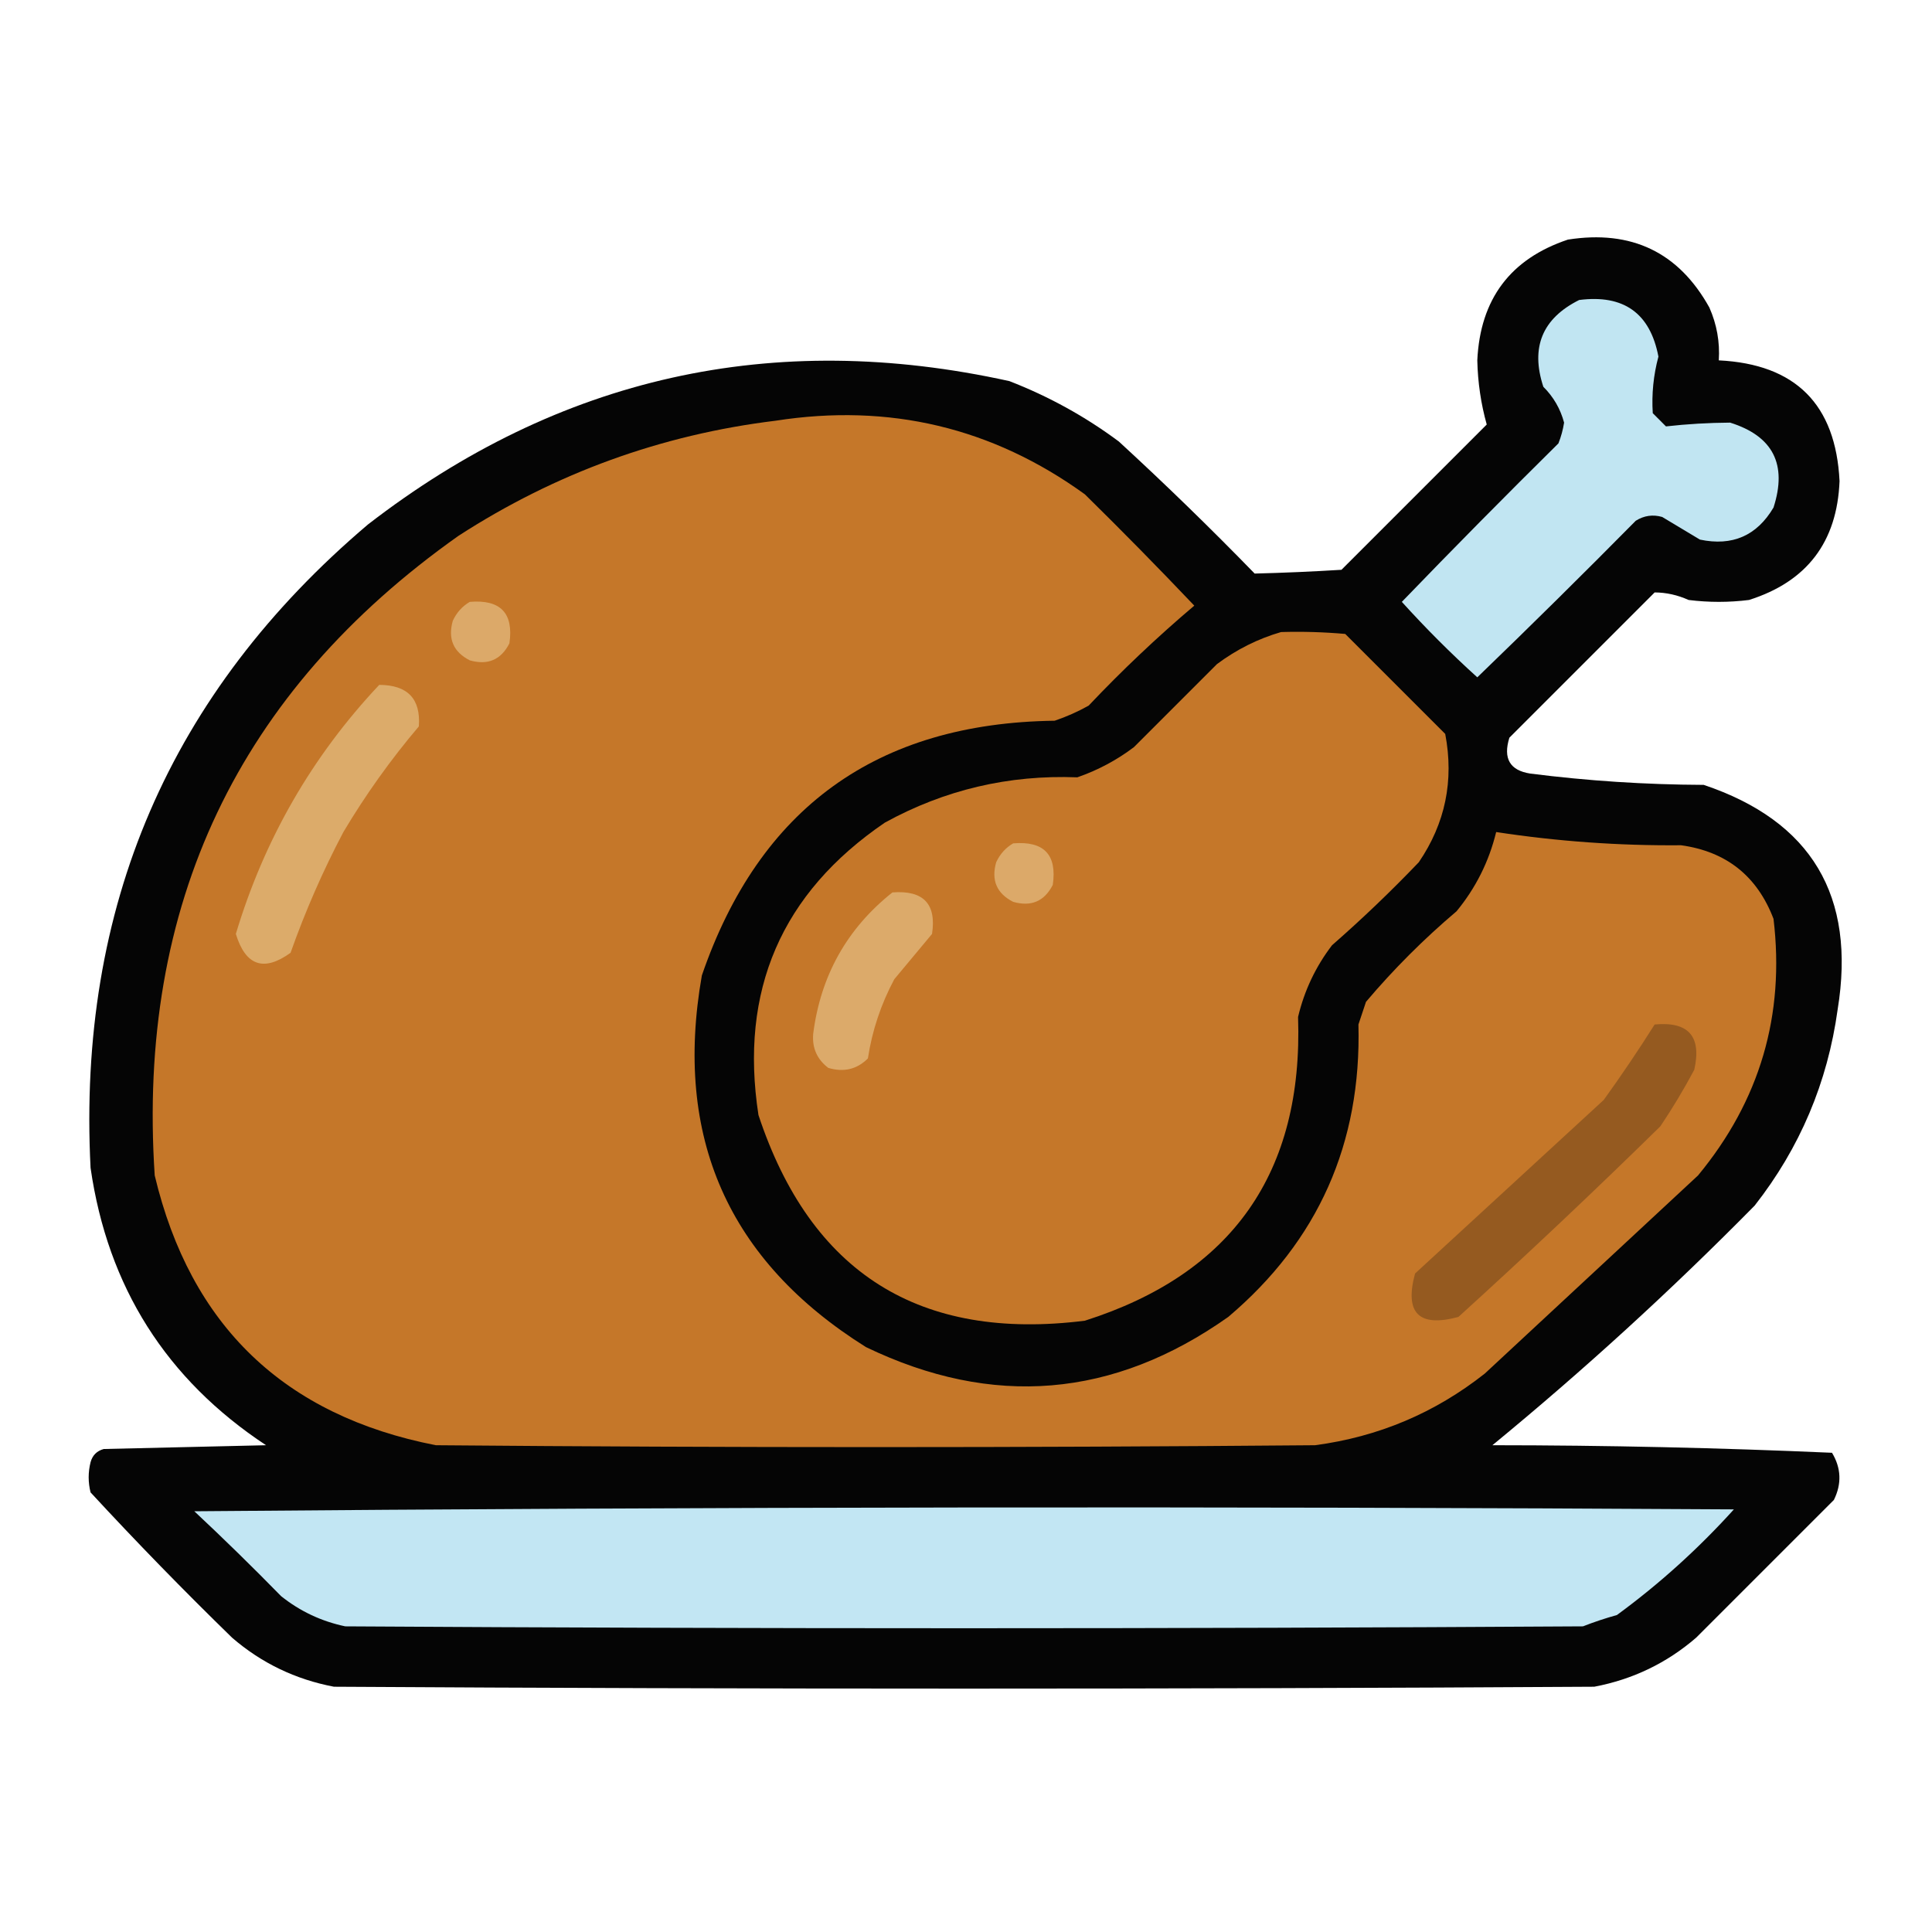<?xml version="1.0" encoding="UTF-8"?>
<!DOCTYPE svg PUBLIC "-//W3C//DTD SVG 1.1//EN" "http://www.w3.org/Graphics/SVG/1.1/DTD/svg11.dtd">
<svg xmlns="http://www.w3.org/2000/svg" version="1.1" width="512px" height="512px" style="shape-rendering:geometricPrecision; text-rendering:geometricPrecision; image-rendering:optimizeQuality; fill-rule:evenodd; clip-rule:evenodd" xmlns:xlink="http://www.w3.org/1999/xlink">
<g><path style="opacity:0.98" fill="#010100" d="M 415.5,63.5 C 432.359,60.849 444.859,66.849 453,81.5C 454.975,85.963 455.808,90.629 455.5,95.5C 475.829,96.496 486.496,107.162 487.5,127.5C 486.853,143.642 478.853,154.142 463.5,159C 458.167,159.667 452.833,159.667 447.5,159C 444.57,157.682 441.57,157.015 438.5,157C 425.667,169.833 412.833,182.667 400,195.5C 398.29,200.993 400.123,204.16 405.5,205C 420.759,206.94 436.092,207.94 451.5,208C 480.062,217.597 491.896,237.43 487,267.5C 484.324,286.878 476.99,304.212 465,319.5C 442.875,341.95 419.709,363.116 395.5,383C 425.586,383.015 455.586,383.682 485.5,385C 487.942,389.052 488.109,393.219 486,397.5C 473.833,409.667 461.667,421.833 449.5,434C 441.711,440.727 432.711,445.06 422.5,447C 311.167,447.667 199.833,447.667 88.5,447C 78.289,445.06 69.289,440.727 61.5,434C 48.637,421.471 36.137,408.638 24,395.5C 23.333,392.833 23.333,390.167 24,387.5C 24.5,385.667 25.667,384.5 27.5,384C 41.833,383.667 56.167,383.333 70.5,383C 44.053,365.529 28.553,341.029 24,309.5C 20.484,240.387 44.984,183.554 97.5,139C 148.157,99.838 204.824,87.171 267.5,101C 277.939,105.05 287.605,110.384 296.5,117C 308.804,128.304 320.804,139.97 332.5,152C 340.131,151.809 347.797,151.476 355.5,151C 368.333,138.167 381.167,125.333 394,112.5C 392.465,107.018 391.632,101.351 391.5,95.5C 392.262,79.274 400.262,68.608 415.5,63.5 Z"/></g>
<g><path style="opacity:1" fill="#c1e5f2" d="M 418.5,79.5 C 430.304,77.99 437.304,82.99 439.5,94.5C 438.178,99.442 437.678,104.442 438,109.5C 439.167,110.667 440.333,111.833 441.5,113C 447.12,112.369 452.787,112.036 458.5,112C 469.864,115.56 473.697,123.06 470,134.5C 465.585,141.976 459.085,144.809 450.5,143C 447.146,140.968 443.813,138.968 440.5,137C 438.029,136.294 435.695,136.627 433.5,138C 419.653,152.014 405.653,165.847 391.5,179.5C 384.5,173.167 377.833,166.5 371.5,159.5C 385.153,145.347 398.986,131.347 413,117.5C 413.704,115.722 414.204,113.888 414.5,112C 413.527,108.355 411.694,105.188 409,102.5C 405.564,92.045 408.731,84.378 418.5,79.5 Z"/></g>
<g><path style="opacity:1" fill="#c57729" d="M 205.5,111.5 C 235.684,106.797 263.017,113.297 287.5,131C 297.348,140.681 307.014,150.514 316.5,160.5C 306.713,168.785 297.38,177.618 288.5,187C 285.618,188.608 282.618,189.941 279.5,191C 232.416,191.612 201.249,214.112 186,258.5C 178.468,301.288 192.968,334.122 229.5,357C 263.08,373.171 295.08,370.504 325.5,349C 349.314,328.855 360.814,303.022 360,271.5C 360.667,269.5 361.333,267.5 362,265.5C 369.333,256.833 377.333,248.833 386,241.5C 391.098,235.304 394.598,228.304 396.5,220.5C 412.711,222.976 429.044,224.143 445.5,224C 457.5,225.666 465.667,232.166 470,243.5C 473.051,269.014 466.385,291.681 450,311.5C 431.167,329 412.333,346.5 393.5,364C 380.272,374.445 365.272,380.778 348.5,383C 270.833,383.667 193.167,383.667 115.5,383C 75.307,375.14 50.474,351.307 41,311.5C 36.261,239.818 63.094,183.318 121.5,142C 147.237,125.367 175.237,115.201 205.5,111.5 Z"/></g>
<g><path style="opacity:1" fill="#dca969" d="M 124.5,159.5 C 132.658,158.823 136.158,162.49 135,170.5C 132.774,174.861 129.274,176.361 124.5,175C 120.139,172.774 118.639,169.274 120,164.5C 121.025,162.313 122.525,160.646 124.5,159.5 Z"/></g>
<g><path style="opacity:1" fill="#c57729" d="M 339.5,167.5 C 345.176,167.334 350.843,167.501 356.5,168C 365.333,176.833 374.167,185.667 383,194.5C 385.358,206.859 383.025,218.192 376,228.5C 368.636,236.198 360.97,243.531 353,250.5C 348.662,256.176 345.662,262.51 344,269.5C 345.403,310.733 326.57,337.566 287.5,350C 243.68,355.498 214.847,337.332 201,295.5C 195.913,262.519 207.079,236.686 234.5,218C 250.339,209.297 267.339,205.297 285.5,206C 290.945,204.112 295.945,201.445 300.5,198C 307.833,190.667 315.167,183.333 322.5,176C 327.731,172.102 333.397,169.269 339.5,167.5 Z"/></g>
<g><path style="opacity:1" fill="#dcab6a" d="M 100.5,181.5 C 108.033,181.529 111.533,185.196 111,192.5C 103.557,201.277 96.891,210.61 91,220.5C 85.556,230.836 80.889,241.502 77,252.5C 69.912,257.618 65.079,255.951 62.5,247.5C 70.04,222.404 82.707,200.404 100.5,181.5 Z"/></g>
<g><path style="opacity:1" fill="#dca969" d="M 268.5,223.5 C 276.658,222.823 280.158,226.49 279,234.5C 276.774,238.861 273.274,240.361 268.5,239C 264.139,236.774 262.639,233.274 264,228.5C 265.025,226.313 266.525,224.646 268.5,223.5 Z"/></g>
<g><path style="opacity:1" fill="#dcaa6a" d="M 236.5,236.5 C 244.709,235.872 248.209,239.539 247,247.5C 243.667,251.5 240.333,255.5 237,259.5C 233.459,266.122 231.126,273.122 230,280.5C 227.091,283.394 223.591,284.227 219.5,283C 216.534,280.735 215.201,277.735 215.5,274C 217.463,258.564 224.463,246.064 236.5,236.5 Z"/></g>
<g><path style="opacity:1" fill="#955a20" d="M 438.5,271.5 C 447.493,270.66 450.993,274.66 449,283.5C 446.252,288.666 443.252,293.666 440,298.5C 422.469,315.699 404.635,332.533 386.5,349C 376,351.833 372.167,348 375,337.5C 391.667,322.167 408.333,306.833 425,291.5C 429.721,284.952 434.221,278.285 438.5,271.5 Z"/></g>
<g><path style="opacity:1" fill="#c2e6f3" d="M 51.5,400.5 C 187.333,399.334 323.333,399.167 459.5,400C 450.063,410.443 439.729,419.776 428.5,428C 425.44,428.848 422.44,429.848 419.5,431C 310.167,431.667 200.833,431.667 91.5,431C 85.178,429.672 79.511,427.005 74.5,423C 66.965,415.298 59.298,407.798 51.5,400.5 Z"/></g>
</svg>
